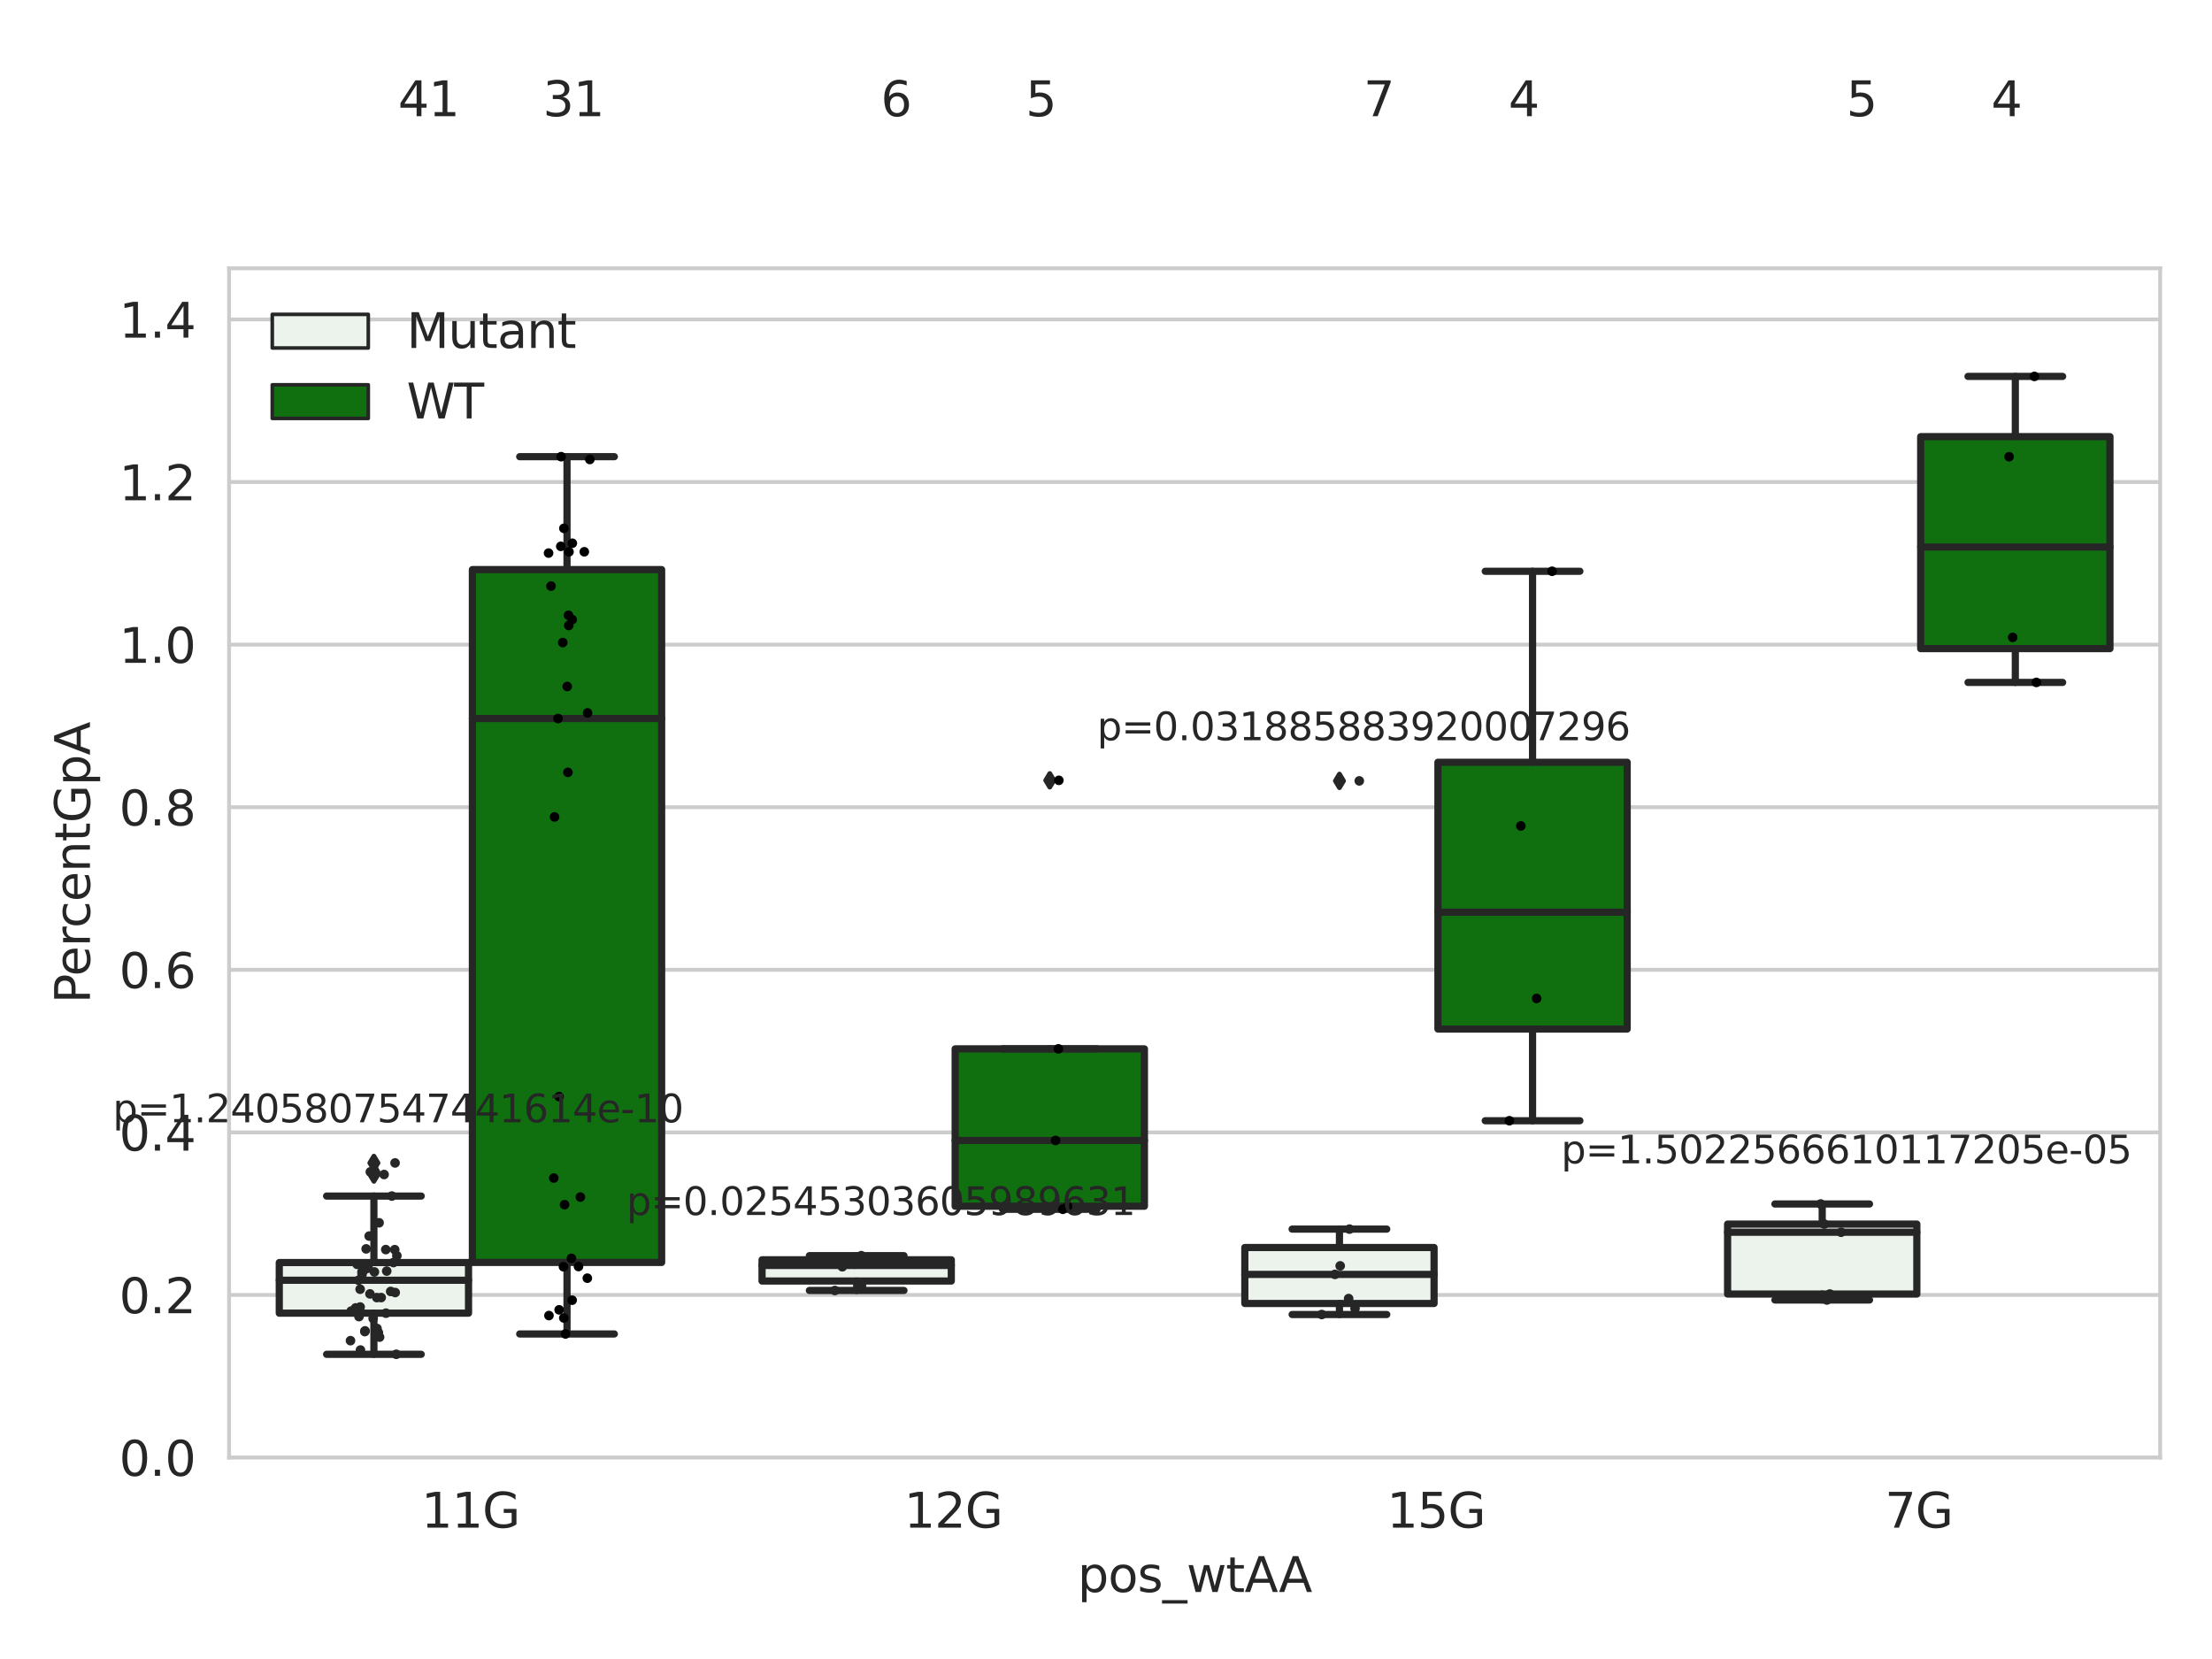 <?xml version="1.0" encoding="utf-8" standalone="no"?>
<!DOCTYPE svg PUBLIC "-//W3C//DTD SVG 1.1//EN"
  "http://www.w3.org/Graphics/SVG/1.1/DTD/svg11.dtd">
<svg xmlns:xlink="http://www.w3.org/1999/xlink" width="460.8pt" height="345.6pt" viewBox="0 0 460.8 345.6" xmlns="http://www.w3.org/2000/svg" version="1.1">
 <defs>
  <style type="text/css">*{stroke-linejoin: round; stroke-linecap: butt}</style>
 </defs>
 <g id="figure_1">
  <g id="patch_1">
   <path d="M 0 345.6 
L 460.8 345.6 
L 460.8 0 
L 0 0 
z
" style="fill: #ffffff"/>
  </g>
  <g id="axes_1">
   <g id="patch_2">
    <path d="M 47.72 303.64 
L 450 303.64 
L 450 55.89 
L 47.72 55.89 
z
" style="fill: #ffffff"/>
   </g>
   <g id="matplotlib.axis_1">
    <g id="xtick_1">
     <g id="text_1">
      <!-- 11G -->
      <g style="fill: #262626" transform="translate(87.768 318.238) scale(0.1 -0.1)">
       <defs>
        <path id="DejaVuSans-31" d="M 794 531 
L 1825 531 
L 1825 4091 
L 703 3866 
L 703 4441 
L 1819 4666 
L 2450 4666 
L 2450 531 
L 3481 531 
L 3481 0 
L 794 0 
L 794 531 
z
" transform="scale(0.016)"/>
        <path id="DejaVuSans-47" d="M 3809 666 
L 3809 1919 
L 2778 1919 
L 2778 2438 
L 4434 2438 
L 4434 434 
Q 4069 175 3628 42 
Q 3188 -91 2688 -91 
Q 1594 -91 976 548 
Q 359 1188 359 2328 
Q 359 3472 976 4111 
Q 1594 4750 2688 4750 
Q 3144 4750 3555 4637 
Q 3966 4525 4313 4306 
L 4313 3634 
Q 3963 3931 3569 4081 
Q 3175 4231 2741 4231 
Q 1884 4231 1454 3753 
Q 1025 3275 1025 2328 
Q 1025 1384 1454 906 
Q 1884 428 2741 428 
Q 3075 428 3337 486 
Q 3600 544 3809 666 
z
" transform="scale(0.016)"/>
       </defs>
       <use xlink:href="#DejaVuSans-31"/>
       <use xlink:href="#DejaVuSans-31" x="63.623"/>
       <use xlink:href="#DejaVuSans-47" x="127.246"/>
      </g>
     </g>
    </g>
    <g id="xtick_2">
     <g id="text_2">
      <!-- 12G -->
      <g style="fill: #262626" transform="translate(188.338 318.238) scale(0.1 -0.1)">
       <defs>
        <path id="DejaVuSans-32" d="M 1228 531 
L 3431 531 
L 3431 0 
L 469 0 
L 469 531 
Q 828 903 1448 1529 
Q 2069 2156 2228 2338 
Q 2531 2678 2651 2914 
Q 2772 3150 2772 3378 
Q 2772 3750 2511 3984 
Q 2250 4219 1831 4219 
Q 1534 4219 1204 4116 
Q 875 4013 500 3803 
L 500 4441 
Q 881 4594 1212 4672 
Q 1544 4750 1819 4750 
Q 2544 4750 2975 4387 
Q 3406 4025 3406 3419 
Q 3406 3131 3298 2873 
Q 3191 2616 2906 2266 
Q 2828 2175 2409 1742 
Q 1991 1309 1228 531 
z
" transform="scale(0.016)"/>
       </defs>
       <use xlink:href="#DejaVuSans-31"/>
       <use xlink:href="#DejaVuSans-32" x="63.623"/>
       <use xlink:href="#DejaVuSans-47" x="127.246"/>
      </g>
     </g>
    </g>
    <g id="xtick_3">
     <g id="text_3">
      <!-- 15G -->
      <g style="fill: #262626" transform="translate(288.908 318.238) scale(0.1 -0.1)">
       <defs>
        <path id="DejaVuSans-35" d="M 691 4666 
L 3169 4666 
L 3169 4134 
L 1269 4134 
L 1269 2991 
Q 1406 3038 1543 3061 
Q 1681 3084 1819 3084 
Q 2600 3084 3056 2656 
Q 3513 2228 3513 1497 
Q 3513 744 3044 326 
Q 2575 -91 1722 -91 
Q 1428 -91 1123 -41 
Q 819 9 494 109 
L 494 744 
Q 775 591 1075 516 
Q 1375 441 1709 441 
Q 2250 441 2565 725 
Q 2881 1009 2881 1497 
Q 2881 1984 2565 2268 
Q 2250 2553 1709 2553 
Q 1456 2553 1204 2497 
Q 953 2441 691 2322 
L 691 4666 
z
" transform="scale(0.016)"/>
       </defs>
       <use xlink:href="#DejaVuSans-31"/>
       <use xlink:href="#DejaVuSans-35" x="63.623"/>
       <use xlink:href="#DejaVuSans-47" x="127.246"/>
      </g>
     </g>
    </g>
    <g id="xtick_4">
     <g id="text_4">
      <!-- 7G -->
      <g style="fill: #262626" transform="translate(392.66 318.238) scale(0.1 -0.1)">
       <defs>
        <path id="DejaVuSans-37" d="M 525 4666 
L 3525 4666 
L 3525 4397 
L 1831 0 
L 1172 0 
L 2766 4134 
L 525 4134 
L 525 4666 
z
" transform="scale(0.016)"/>
       </defs>
       <use xlink:href="#DejaVuSans-37"/>
       <use xlink:href="#DejaVuSans-47" x="63.623"/>
      </g>
     </g>
    </g>
    <g id="text_5">
     <!-- pos_wtAA -->
     <g style="fill: #262626" transform="translate(224.494 331.638) scale(0.1 -0.1)">
      <defs>
       <path id="DejaVuSans-70" d="M 1159 525 
L 1159 -1331 
L 581 -1331 
L 581 3500 
L 1159 3500 
L 1159 2969 
Q 1341 3281 1617 3432 
Q 1894 3584 2278 3584 
Q 2916 3584 3314 3078 
Q 3713 2572 3713 1747 
Q 3713 922 3314 415 
Q 2916 -91 2278 -91 
Q 1894 -91 1617 61 
Q 1341 213 1159 525 
z
M 3116 1747 
Q 3116 2381 2855 2742 
Q 2594 3103 2138 3103 
Q 1681 3103 1420 2742 
Q 1159 2381 1159 1747 
Q 1159 1113 1420 752 
Q 1681 391 2138 391 
Q 2594 391 2855 752 
Q 3116 1113 3116 1747 
z
" transform="scale(0.016)"/>
       <path id="DejaVuSans-6f" d="M 1959 3097 
Q 1497 3097 1228 2736 
Q 959 2375 959 1747 
Q 959 1119 1226 758 
Q 1494 397 1959 397 
Q 2419 397 2687 759 
Q 2956 1122 2956 1747 
Q 2956 2369 2687 2733 
Q 2419 3097 1959 3097 
z
M 1959 3584 
Q 2709 3584 3137 3096 
Q 3566 2609 3566 1747 
Q 3566 888 3137 398 
Q 2709 -91 1959 -91 
Q 1206 -91 779 398 
Q 353 888 353 1747 
Q 353 2609 779 3096 
Q 1206 3584 1959 3584 
z
" transform="scale(0.016)"/>
       <path id="DejaVuSans-73" d="M 2834 3397 
L 2834 2853 
Q 2591 2978 2328 3040 
Q 2066 3103 1784 3103 
Q 1356 3103 1142 2972 
Q 928 2841 928 2578 
Q 928 2378 1081 2264 
Q 1234 2150 1697 2047 
L 1894 2003 
Q 2506 1872 2764 1633 
Q 3022 1394 3022 966 
Q 3022 478 2636 193 
Q 2250 -91 1575 -91 
Q 1294 -91 989 -36 
Q 684 19 347 128 
L 347 722 
Q 666 556 975 473 
Q 1284 391 1588 391 
Q 1994 391 2212 530 
Q 2431 669 2431 922 
Q 2431 1156 2273 1281 
Q 2116 1406 1581 1522 
L 1381 1569 
Q 847 1681 609 1914 
Q 372 2147 372 2553 
Q 372 3047 722 3315 
Q 1072 3584 1716 3584 
Q 2034 3584 2315 3537 
Q 2597 3491 2834 3397 
z
" transform="scale(0.016)"/>
       <path id="DejaVuSans-5f" d="M 3263 -1063 
L 3263 -1509 
L -63 -1509 
L -63 -1063 
L 3263 -1063 
z
" transform="scale(0.016)"/>
       <path id="DejaVuSans-77" d="M 269 3500 
L 844 3500 
L 1563 769 
L 2278 3500 
L 2956 3500 
L 3675 769 
L 4391 3500 
L 4966 3500 
L 4050 0 
L 3372 0 
L 2619 2869 
L 1863 0 
L 1184 0 
L 269 3500 
z
" transform="scale(0.016)"/>
       <path id="DejaVuSans-74" d="M 1172 4494 
L 1172 3500 
L 2356 3500 
L 2356 3053 
L 1172 3053 
L 1172 1153 
Q 1172 725 1289 603 
Q 1406 481 1766 481 
L 2356 481 
L 2356 0 
L 1766 0 
Q 1100 0 847 248 
Q 594 497 594 1153 
L 594 3053 
L 172 3053 
L 172 3500 
L 594 3500 
L 594 4494 
L 1172 4494 
z
" transform="scale(0.016)"/>
       <path id="DejaVuSans-41" d="M 2188 4044 
L 1331 1722 
L 3047 1722 
L 2188 4044 
z
M 1831 4666 
L 2547 4666 
L 4325 0 
L 3669 0 
L 3244 1197 
L 1141 1197 
L 716 0 
L 50 0 
L 1831 4666 
z
" transform="scale(0.016)"/>
      </defs>
      <use xlink:href="#DejaVuSans-70"/>
      <use xlink:href="#DejaVuSans-6f" x="63.477"/>
      <use xlink:href="#DejaVuSans-73" x="124.658"/>
      <use xlink:href="#DejaVuSans-5f" x="176.758"/>
      <use xlink:href="#DejaVuSans-77" x="226.758"/>
      <use xlink:href="#DejaVuSans-74" x="308.545"/>
      <use xlink:href="#DejaVuSans-41" x="347.754"/>
      <use xlink:href="#DejaVuSans-41" x="418.912"/>
     </g>
    </g>
   </g>
   <g id="matplotlib.axis_2">
    <g id="ytick_1">
     <g id="line2d_1">
      <path d="M 47.72 303.64 
L 450 303.64 
" clip-path="url(#p81937fd186)" style="fill: none; stroke: #cccccc; stroke-width: 0.8; stroke-linecap: round"/>
     </g>
     <g id="text_6">
      <!-- 0.0 -->
      <g style="fill: #262626" transform="translate(24.817 307.439) scale(0.1 -0.1)">
       <defs>
        <path id="DejaVuSans-30" d="M 2034 4250 
Q 1547 4250 1301 3770 
Q 1056 3291 1056 2328 
Q 1056 1369 1301 889 
Q 1547 409 2034 409 
Q 2525 409 2770 889 
Q 3016 1369 3016 2328 
Q 3016 3291 2770 3770 
Q 2525 4250 2034 4250 
z
M 2034 4750 
Q 2819 4750 3233 4129 
Q 3647 3509 3647 2328 
Q 3647 1150 3233 529 
Q 2819 -91 2034 -91 
Q 1250 -91 836 529 
Q 422 1150 422 2328 
Q 422 3509 836 4129 
Q 1250 4750 2034 4750 
z
" transform="scale(0.016)"/>
        <path id="DejaVuSans-2e" d="M 684 794 
L 1344 794 
L 1344 0 
L 684 0 
L 684 794 
z
" transform="scale(0.016)"/>
       </defs>
       <use xlink:href="#DejaVuSans-30"/>
       <use xlink:href="#DejaVuSans-2e" x="63.623"/>
       <use xlink:href="#DejaVuSans-30" x="95.41"/>
      </g>
     </g>
    </g>
    <g id="ytick_2">
     <g id="line2d_2">
      <path d="M 47.72 269.769 
L 450 269.769 
" clip-path="url(#p81937fd186)" style="fill: none; stroke: #cccccc; stroke-width: 0.8; stroke-linecap: round"/>
     </g>
     <g id="text_7">
      <!-- 0.2 -->
      <g style="fill: #262626" transform="translate(24.817 273.568) scale(0.1 -0.1)">
       <use xlink:href="#DejaVuSans-30"/>
       <use xlink:href="#DejaVuSans-2e" x="63.623"/>
       <use xlink:href="#DejaVuSans-32" x="95.41"/>
      </g>
     </g>
    </g>
    <g id="ytick_3">
     <g id="line2d_3">
      <path d="M 47.72 235.898 
L 450 235.898 
" clip-path="url(#p81937fd186)" style="fill: none; stroke: #cccccc; stroke-width: 0.8; stroke-linecap: round"/>
     </g>
     <g id="text_8">
      <!-- 0.4 -->
      <g style="fill: #262626" transform="translate(24.817 239.697) scale(0.1 -0.1)">
       <defs>
        <path id="DejaVuSans-34" d="M 2419 4116 
L 825 1625 
L 2419 1625 
L 2419 4116 
z
M 2253 4666 
L 3047 4666 
L 3047 1625 
L 3713 1625 
L 3713 1100 
L 3047 1100 
L 3047 0 
L 2419 0 
L 2419 1100 
L 313 1100 
L 313 1709 
L 2253 4666 
z
" transform="scale(0.016)"/>
       </defs>
       <use xlink:href="#DejaVuSans-30"/>
       <use xlink:href="#DejaVuSans-2e" x="63.623"/>
       <use xlink:href="#DejaVuSans-34" x="95.41"/>
      </g>
     </g>
    </g>
    <g id="ytick_4">
     <g id="line2d_4">
      <path d="M 47.72 202.026 
L 450 202.026 
" clip-path="url(#p81937fd186)" style="fill: none; stroke: #cccccc; stroke-width: 0.8; stroke-linecap: round"/>
     </g>
     <g id="text_9">
      <!-- 0.6 -->
      <g style="fill: #262626" transform="translate(24.817 205.826) scale(0.1 -0.1)">
       <defs>
        <path id="DejaVuSans-36" d="M 2113 2584 
Q 1688 2584 1439 2293 
Q 1191 2003 1191 1497 
Q 1191 994 1439 701 
Q 1688 409 2113 409 
Q 2538 409 2786 701 
Q 3034 994 3034 1497 
Q 3034 2003 2786 2293 
Q 2538 2584 2113 2584 
z
M 3366 4563 
L 3366 3988 
Q 3128 4100 2886 4159 
Q 2644 4219 2406 4219 
Q 1781 4219 1451 3797 
Q 1122 3375 1075 2522 
Q 1259 2794 1537 2939 
Q 1816 3084 2150 3084 
Q 2853 3084 3261 2657 
Q 3669 2231 3669 1497 
Q 3669 778 3244 343 
Q 2819 -91 2113 -91 
Q 1303 -91 875 529 
Q 447 1150 447 2328 
Q 447 3434 972 4092 
Q 1497 4750 2381 4750 
Q 2619 4750 2861 4703 
Q 3103 4656 3366 4563 
z
" transform="scale(0.016)"/>
       </defs>
       <use xlink:href="#DejaVuSans-30"/>
       <use xlink:href="#DejaVuSans-2e" x="63.623"/>
       <use xlink:href="#DejaVuSans-36" x="95.41"/>
      </g>
     </g>
    </g>
    <g id="ytick_5">
     <g id="line2d_5">
      <path d="M 47.72 168.155 
L 450 168.155 
" clip-path="url(#p81937fd186)" style="fill: none; stroke: #cccccc; stroke-width: 0.8; stroke-linecap: round"/>
     </g>
     <g id="text_10">
      <!-- 0.8 -->
      <g style="fill: #262626" transform="translate(24.817 171.954) scale(0.1 -0.1)">
       <defs>
        <path id="DejaVuSans-38" d="M 2034 2216 
Q 1584 2216 1326 1975 
Q 1069 1734 1069 1313 
Q 1069 891 1326 650 
Q 1584 409 2034 409 
Q 2484 409 2743 651 
Q 3003 894 3003 1313 
Q 3003 1734 2745 1975 
Q 2488 2216 2034 2216 
z
M 1403 2484 
Q 997 2584 770 2862 
Q 544 3141 544 3541 
Q 544 4100 942 4425 
Q 1341 4750 2034 4750 
Q 2731 4750 3128 4425 
Q 3525 4100 3525 3541 
Q 3525 3141 3298 2862 
Q 3072 2584 2669 2484 
Q 3125 2378 3379 2068 
Q 3634 1759 3634 1313 
Q 3634 634 3220 271 
Q 2806 -91 2034 -91 
Q 1263 -91 848 271 
Q 434 634 434 1313 
Q 434 1759 690 2068 
Q 947 2378 1403 2484 
z
M 1172 3481 
Q 1172 3119 1398 2916 
Q 1625 2713 2034 2713 
Q 2441 2713 2670 2916 
Q 2900 3119 2900 3481 
Q 2900 3844 2670 4047 
Q 2441 4250 2034 4250 
Q 1625 4250 1398 4047 
Q 1172 3844 1172 3481 
z
" transform="scale(0.016)"/>
       </defs>
       <use xlink:href="#DejaVuSans-30"/>
       <use xlink:href="#DejaVuSans-2e" x="63.623"/>
       <use xlink:href="#DejaVuSans-38" x="95.41"/>
      </g>
     </g>
    </g>
    <g id="ytick_6">
     <g id="line2d_6">
      <path d="M 47.72 134.284 
L 450 134.284 
" clip-path="url(#p81937fd186)" style="fill: none; stroke: #cccccc; stroke-width: 0.8; stroke-linecap: round"/>
     </g>
     <g id="text_11">
      <!-- 1.0 -->
      <g style="fill: #262626" transform="translate(24.817 138.083) scale(0.1 -0.1)">
       <use xlink:href="#DejaVuSans-31"/>
       <use xlink:href="#DejaVuSans-2e" x="63.623"/>
       <use xlink:href="#DejaVuSans-30" x="95.41"/>
      </g>
     </g>
    </g>
    <g id="ytick_7">
     <g id="line2d_7">
      <path d="M 47.72 100.413 
L 450 100.413 
" clip-path="url(#p81937fd186)" style="fill: none; stroke: #cccccc; stroke-width: 0.8; stroke-linecap: round"/>
     </g>
     <g id="text_12">
      <!-- 1.2 -->
      <g style="fill: #262626" transform="translate(24.817 104.212) scale(0.1 -0.1)">
       <use xlink:href="#DejaVuSans-31"/>
       <use xlink:href="#DejaVuSans-2e" x="63.623"/>
       <use xlink:href="#DejaVuSans-32" x="95.41"/>
      </g>
     </g>
    </g>
    <g id="ytick_8">
     <g id="line2d_8">
      <path d="M 47.72 66.542 
L 450 66.542 
" clip-path="url(#p81937fd186)" style="fill: none; stroke: #cccccc; stroke-width: 0.8; stroke-linecap: round"/>
     </g>
     <g id="text_13">
      <!-- 1.4 -->
      <g style="fill: #262626" transform="translate(24.817 70.341) scale(0.1 -0.1)">
       <use xlink:href="#DejaVuSans-31"/>
       <use xlink:href="#DejaVuSans-2e" x="63.623"/>
       <use xlink:href="#DejaVuSans-34" x="95.41"/>
      </g>
     </g>
    </g>
    <g id="text_14">
     <!-- PercentGpA -->
     <g style="fill: #262626" transform="translate(18.737 209.041) rotate(-90) scale(0.1 -0.1)">
      <defs>
       <path id="DejaVuSans-50" d="M 1259 4147 
L 1259 2394 
L 2053 2394 
Q 2494 2394 2734 2622 
Q 2975 2850 2975 3272 
Q 2975 3691 2734 3919 
Q 2494 4147 2053 4147 
L 1259 4147 
z
M 628 4666 
L 2053 4666 
Q 2838 4666 3239 4311 
Q 3641 3956 3641 3272 
Q 3641 2581 3239 2228 
Q 2838 1875 2053 1875 
L 1259 1875 
L 1259 0 
L 628 0 
L 628 4666 
z
" transform="scale(0.016)"/>
       <path id="DejaVuSans-65" d="M 3597 1894 
L 3597 1613 
L 953 1613 
Q 991 1019 1311 708 
Q 1631 397 2203 397 
Q 2534 397 2845 478 
Q 3156 559 3463 722 
L 3463 178 
Q 3153 47 2828 -22 
Q 2503 -91 2169 -91 
Q 1331 -91 842 396 
Q 353 884 353 1716 
Q 353 2575 817 3079 
Q 1281 3584 2069 3584 
Q 2775 3584 3186 3129 
Q 3597 2675 3597 1894 
z
M 3022 2063 
Q 3016 2534 2758 2815 
Q 2500 3097 2075 3097 
Q 1594 3097 1305 2825 
Q 1016 2553 972 2059 
L 3022 2063 
z
" transform="scale(0.016)"/>
       <path id="DejaVuSans-72" d="M 2631 2963 
Q 2534 3019 2420 3045 
Q 2306 3072 2169 3072 
Q 1681 3072 1420 2755 
Q 1159 2438 1159 1844 
L 1159 0 
L 581 0 
L 581 3500 
L 1159 3500 
L 1159 2956 
Q 1341 3275 1631 3429 
Q 1922 3584 2338 3584 
Q 2397 3584 2469 3576 
Q 2541 3569 2628 3553 
L 2631 2963 
z
" transform="scale(0.016)"/>
       <path id="DejaVuSans-63" d="M 3122 3366 
L 3122 2828 
Q 2878 2963 2633 3030 
Q 2388 3097 2138 3097 
Q 1578 3097 1268 2742 
Q 959 2388 959 1747 
Q 959 1106 1268 751 
Q 1578 397 2138 397 
Q 2388 397 2633 464 
Q 2878 531 3122 666 
L 3122 134 
Q 2881 22 2623 -34 
Q 2366 -91 2075 -91 
Q 1284 -91 818 406 
Q 353 903 353 1747 
Q 353 2603 823 3093 
Q 1294 3584 2113 3584 
Q 2378 3584 2631 3529 
Q 2884 3475 3122 3366 
z
" transform="scale(0.016)"/>
       <path id="DejaVuSans-6e" d="M 3513 2113 
L 3513 0 
L 2938 0 
L 2938 2094 
Q 2938 2591 2744 2837 
Q 2550 3084 2163 3084 
Q 1697 3084 1428 2787 
Q 1159 2491 1159 1978 
L 1159 0 
L 581 0 
L 581 3500 
L 1159 3500 
L 1159 2956 
Q 1366 3272 1645 3428 
Q 1925 3584 2291 3584 
Q 2894 3584 3203 3211 
Q 3513 2838 3513 2113 
z
" transform="scale(0.016)"/>
      </defs>
      <use xlink:href="#DejaVuSans-50"/>
      <use xlink:href="#DejaVuSans-65" x="56.678"/>
      <use xlink:href="#DejaVuSans-72" x="118.201"/>
      <use xlink:href="#DejaVuSans-63" x="157.064"/>
      <use xlink:href="#DejaVuSans-65" x="212.045"/>
      <use xlink:href="#DejaVuSans-6e" x="273.568"/>
      <use xlink:href="#DejaVuSans-74" x="336.947"/>
      <use xlink:href="#DejaVuSans-47" x="376.156"/>
      <use xlink:href="#DejaVuSans-70" x="453.646"/>
      <use xlink:href="#DejaVuSans-41" x="517.123"/>
     </g>
    </g>
   </g>
   <g id="patch_3">
    <path d="M 58.179 273.559 
L 97.603 273.559 
L 97.603 263.01 
L 58.179 263.01 
L 58.179 273.559 
z
" clip-path="url(#p81937fd186)" style="fill: #ecf2ec; stroke: #262626; stroke-width: 1.5; stroke-linejoin: miter"/>
   </g>
   <g id="patch_4">
    <path d="M 98.407 262.99 
L 137.831 262.99 
L 137.831 118.656 
L 98.407 118.656 
L 98.407 262.99 
z
" clip-path="url(#p81937fd186)" style="fill: #107010; stroke: #262626; stroke-width: 1.5; stroke-linejoin: miter"/>
   </g>
   <g id="patch_5">
    <path d="M 158.749 266.864 
L 198.173 266.864 
L 198.173 262.44 
L 158.749 262.44 
L 158.749 266.864 
z
" clip-path="url(#p81937fd186)" style="fill: #ecf2ec; stroke: #262626; stroke-width: 1.5; stroke-linejoin: miter"/>
   </g>
   <g id="patch_6">
    <path d="M 198.977 251.281 
L 238.401 251.281 
L 238.401 218.497 
L 198.977 218.497 
L 198.977 251.281 
z
" clip-path="url(#p81937fd186)" style="fill: #107010; stroke: #262626; stroke-width: 1.5; stroke-linejoin: miter"/>
   </g>
   <g id="patch_7">
    <path d="M 259.319 271.539 
L 298.743 271.539 
L 298.743 259.874 
L 259.319 259.874 
L 259.319 271.539 
z
" clip-path="url(#p81937fd186)" style="fill: #ecf2ec; stroke: #262626; stroke-width: 1.5; stroke-linejoin: miter"/>
   </g>
   <g id="patch_8">
    <path d="M 299.547 214.363 
L 338.971 214.363 
L 338.971 158.794 
L 299.547 158.794 
L 299.547 214.363 
z
" clip-path="url(#p81937fd186)" style="fill: #107010; stroke: #262626; stroke-width: 1.5; stroke-linejoin: miter"/>
   </g>
   <g id="patch_9">
    <path d="M 359.889 269.573 
L 399.313 269.573 
L 399.313 254.997 
L 359.889 254.997 
L 359.889 269.573 
z
" clip-path="url(#p81937fd186)" style="fill: #ecf2ec; stroke: #262626; stroke-width: 1.5; stroke-linejoin: miter"/>
   </g>
   <g id="patch_10">
    <path d="M 400.117 135.123 
L 439.541 135.123 
L 439.541 90.961 
L 400.117 90.961 
L 400.117 135.123 
z
" clip-path="url(#p81937fd186)" style="fill: #107010; stroke: #262626; stroke-width: 1.5; stroke-linejoin: miter"/>
   </g>
   <g id="patch_11">
    <path d="M 98.005 303.64 
L 98.005 303.64 
L 98.005 303.64 
L 98.005 303.64 
z
" clip-path="url(#p81937fd186)" style="fill: #ecf2ec; stroke: #262626; stroke-width: 0.75; stroke-linejoin: miter"/>
   </g>
   <g id="patch_12">
    <path d="M 98.005 303.64 
L 98.005 303.64 
L 98.005 303.64 
L 98.005 303.64 
z
" clip-path="url(#p81937fd186)" style="fill: #107010; stroke: #262626; stroke-width: 0.75; stroke-linejoin: miter"/>
   </g>
   <g id="PathCollection_1"/>
   <g id="PathCollection_2"/>
   <g id="line2d_9">
    <path d="M 77.891 273.559 
L 77.891 282.127 
" clip-path="url(#p81937fd186)" style="fill: none; stroke: #262626; stroke-width: 1.5; stroke-linecap: round"/>
   </g>
   <g id="line2d_10">
    <path d="M 77.891 263.01 
L 77.891 249.161 
" clip-path="url(#p81937fd186)" style="fill: none; stroke: #262626; stroke-width: 1.5; stroke-linecap: round"/>
   </g>
   <g id="line2d_11">
    <path d="M 68.035 282.127 
L 87.747 282.127 
" clip-path="url(#p81937fd186)" style="fill: none; stroke: #262626; stroke-width: 1.5; stroke-linecap: round"/>
   </g>
   <g id="line2d_12">
    <path d="M 68.035 249.161 
L 87.747 249.161 
" clip-path="url(#p81937fd186)" style="fill: none; stroke: #262626; stroke-width: 1.5; stroke-linecap: round"/>
   </g>
   <g id="line2d_13">
    <defs>
     <path id="mf0091698e4" d="M -0 1.414 
L 0.849 0 
L 0 -1.414 
L -0.849 -0 
z
" style="stroke: #262626; stroke-linejoin: miter"/>
    </defs>
    <g clip-path="url(#p81937fd186)">
     <use xlink:href="#mf0091698e4" x="77.891" y="244.127" style="fill: #262626; stroke: #262626; stroke-linejoin: miter"/>
     <use xlink:href="#mf0091698e4" x="77.891" y="244.674" style="fill: #262626; stroke: #262626; stroke-linejoin: miter"/>
     <use xlink:href="#mf0091698e4" x="77.891" y="242.261" style="fill: #262626; stroke: #262626; stroke-linejoin: miter"/>
    </g>
   </g>
   <g id="line2d_14">
    <path d="M 118.119 262.99 
L 118.119 277.888 
" clip-path="url(#p81937fd186)" style="fill: none; stroke: #262626; stroke-width: 1.5; stroke-linecap: round"/>
   </g>
   <g id="line2d_15">
    <path d="M 118.119 118.656 
L 118.119 95.136 
" clip-path="url(#p81937fd186)" style="fill: none; stroke: #262626; stroke-width: 1.5; stroke-linecap: round"/>
   </g>
   <g id="line2d_16">
    <path d="M 108.263 277.888 
L 127.975 277.888 
" clip-path="url(#p81937fd186)" style="fill: none; stroke: #262626; stroke-width: 1.5; stroke-linecap: round"/>
   </g>
   <g id="line2d_17">
    <path d="M 108.263 95.136 
L 127.975 95.136 
" clip-path="url(#p81937fd186)" style="fill: none; stroke: #262626; stroke-width: 1.5; stroke-linecap: round"/>
   </g>
   <g id="line2d_18"/>
   <g id="line2d_19">
    <path d="M 178.461 266.864 
L 178.461 268.83 
" clip-path="url(#p81937fd186)" style="fill: none; stroke: #262626; stroke-width: 1.5; stroke-linecap: round"/>
   </g>
   <g id="line2d_20">
    <path d="M 178.461 262.44 
L 178.461 261.579 
" clip-path="url(#p81937fd186)" style="fill: none; stroke: #262626; stroke-width: 1.5; stroke-linecap: round"/>
   </g>
   <g id="line2d_21">
    <path d="M 168.605 268.83 
L 188.317 268.83 
" clip-path="url(#p81937fd186)" style="fill: none; stroke: #262626; stroke-width: 1.5; stroke-linecap: round"/>
   </g>
   <g id="line2d_22">
    <path d="M 168.605 261.579 
L 188.317 261.579 
" clip-path="url(#p81937fd186)" style="fill: none; stroke: #262626; stroke-width: 1.5; stroke-linecap: round"/>
   </g>
   <g id="line2d_23"/>
   <g id="line2d_24">
    <path d="M 218.689 251.281 
L 218.689 251.916 
" clip-path="url(#p81937fd186)" style="fill: none; stroke: #262626; stroke-width: 1.5; stroke-linecap: round"/>
   </g>
   <g id="line2d_25">
    <path d="M 218.689 218.497 
L 218.689 218.497 
" clip-path="url(#p81937fd186)" style="fill: none; stroke: #262626; stroke-width: 1.5; stroke-linecap: round"/>
   </g>
   <g id="line2d_26">
    <path d="M 208.833 251.916 
L 228.545 251.916 
" clip-path="url(#p81937fd186)" style="fill: none; stroke: #262626; stroke-width: 1.5; stroke-linecap: round"/>
   </g>
   <g id="line2d_27">
    <path d="M 208.833 218.497 
L 228.545 218.497 
" clip-path="url(#p81937fd186)" style="fill: none; stroke: #262626; stroke-width: 1.5; stroke-linecap: round"/>
   </g>
   <g id="line2d_28">
    <g clip-path="url(#p81937fd186)">
     <use xlink:href="#mf0091698e4" x="218.689" y="162.558" style="fill: #262626; stroke: #262626; stroke-linejoin: miter"/>
    </g>
   </g>
   <g id="line2d_29">
    <path d="M 279.031 271.539 
L 279.031 273.835 
" clip-path="url(#p81937fd186)" style="fill: none; stroke: #262626; stroke-width: 1.5; stroke-linecap: round"/>
   </g>
   <g id="line2d_30">
    <path d="M 279.031 259.874 
L 279.031 256.044 
" clip-path="url(#p81937fd186)" style="fill: none; stroke: #262626; stroke-width: 1.5; stroke-linecap: round"/>
   </g>
   <g id="line2d_31">
    <path d="M 269.175 273.835 
L 288.887 273.835 
" clip-path="url(#p81937fd186)" style="fill: none; stroke: #262626; stroke-width: 1.5; stroke-linecap: round"/>
   </g>
   <g id="line2d_32">
    <path d="M 269.175 256.044 
L 288.887 256.044 
" clip-path="url(#p81937fd186)" style="fill: none; stroke: #262626; stroke-width: 1.5; stroke-linecap: round"/>
   </g>
   <g id="line2d_33">
    <g clip-path="url(#p81937fd186)">
     <use xlink:href="#mf0091698e4" x="279.031" y="162.674" style="fill: #262626; stroke: #262626; stroke-linejoin: miter"/>
    </g>
   </g>
   <g id="line2d_34">
    <path d="M 319.259 214.363 
L 319.259 233.468 
" clip-path="url(#p81937fd186)" style="fill: none; stroke: #262626; stroke-width: 1.5; stroke-linecap: round"/>
   </g>
   <g id="line2d_35">
    <path d="M 319.259 158.794 
L 319.259 119.005 
" clip-path="url(#p81937fd186)" style="fill: none; stroke: #262626; stroke-width: 1.5; stroke-linecap: round"/>
   </g>
   <g id="line2d_36">
    <path d="M 309.403 233.468 
L 329.115 233.468 
" clip-path="url(#p81937fd186)" style="fill: none; stroke: #262626; stroke-width: 1.5; stroke-linecap: round"/>
   </g>
   <g id="line2d_37">
    <path d="M 309.403 119.005 
L 329.115 119.005 
" clip-path="url(#p81937fd186)" style="fill: none; stroke: #262626; stroke-width: 1.5; stroke-linecap: round"/>
   </g>
   <g id="line2d_38"/>
   <g id="line2d_39">
    <path d="M 379.601 269.573 
L 379.601 270.81 
" clip-path="url(#p81937fd186)" style="fill: none; stroke: #262626; stroke-width: 1.5; stroke-linecap: round"/>
   </g>
   <g id="line2d_40">
    <path d="M 379.601 254.997 
L 379.601 250.813 
" clip-path="url(#p81937fd186)" style="fill: none; stroke: #262626; stroke-width: 1.5; stroke-linecap: round"/>
   </g>
   <g id="line2d_41">
    <path d="M 369.745 270.81 
L 389.457 270.81 
" clip-path="url(#p81937fd186)" style="fill: none; stroke: #262626; stroke-width: 1.5; stroke-linecap: round"/>
   </g>
   <g id="line2d_42">
    <path d="M 369.745 250.813 
L 389.457 250.813 
" clip-path="url(#p81937fd186)" style="fill: none; stroke: #262626; stroke-width: 1.5; stroke-linecap: round"/>
   </g>
   <g id="line2d_43"/>
   <g id="line2d_44">
    <path d="M 419.829 135.123 
L 419.829 142.158 
" clip-path="url(#p81937fd186)" style="fill: none; stroke: #262626; stroke-width: 1.5; stroke-linecap: round"/>
   </g>
   <g id="line2d_45">
    <path d="M 419.829 90.961 
L 419.829 78.412 
" clip-path="url(#p81937fd186)" style="fill: none; stroke: #262626; stroke-width: 1.5; stroke-linecap: round"/>
   </g>
   <g id="line2d_46">
    <path d="M 409.973 142.158 
L 429.685 142.158 
" clip-path="url(#p81937fd186)" style="fill: none; stroke: #262626; stroke-width: 1.5; stroke-linecap: round"/>
   </g>
   <g id="line2d_47">
    <path d="M 409.973 78.412 
L 429.685 78.412 
" clip-path="url(#p81937fd186)" style="fill: none; stroke: #262626; stroke-width: 1.5; stroke-linecap: round"/>
   </g>
   <g id="line2d_48"/>
   <g id="line2d_49">
    <path d="M 58.179 266.702 
L 97.603 266.702 
" clip-path="url(#p81937fd186)" style="fill: none; stroke: #262626; stroke-width: 1.5; stroke-linecap: round"/>
   </g>
   <g id="line2d_50">
    <path d="M 98.407 149.685 
L 137.831 149.685 
" clip-path="url(#p81937fd186)" style="fill: none; stroke: #262626; stroke-width: 1.5; stroke-linecap: round"/>
   </g>
   <g id="line2d_51">
    <path d="M 158.749 263.616 
L 198.173 263.616 
" clip-path="url(#p81937fd186)" style="fill: none; stroke: #262626; stroke-width: 1.5; stroke-linecap: round"/>
   </g>
   <g id="line2d_52">
    <path d="M 198.977 237.577 
L 238.401 237.577 
" clip-path="url(#p81937fd186)" style="fill: none; stroke: #262626; stroke-width: 1.5; stroke-linecap: round"/>
   </g>
   <g id="line2d_53">
    <path d="M 259.319 265.478 
L 298.743 265.478 
" clip-path="url(#p81937fd186)" style="fill: none; stroke: #262626; stroke-width: 1.5; stroke-linecap: round"/>
   </g>
   <g id="line2d_54">
    <path d="M 299.547 190.026 
L 338.971 190.026 
" clip-path="url(#p81937fd186)" style="fill: none; stroke: #262626; stroke-width: 1.5; stroke-linecap: round"/>
   </g>
   <g id="line2d_55">
    <path d="M 359.889 256.699 
L 399.313 256.699 
" clip-path="url(#p81937fd186)" style="fill: none; stroke: #262626; stroke-width: 1.5; stroke-linecap: round"/>
   </g>
   <g id="line2d_56">
    <path d="M 400.117 113.961 
L 439.541 113.961 
" clip-path="url(#p81937fd186)" style="fill: none; stroke: #262626; stroke-width: 1.5; stroke-linecap: round"/>
   </g>
   <g id="patch_13">
    <path d="M 47.72 303.64 
L 47.72 55.89 
" style="fill: none; stroke: #cccccc; stroke-width: 0.8; stroke-linejoin: miter; stroke-linecap: square"/>
   </g>
   <g id="patch_14">
    <path d="M 450 303.64 
L 450 55.89 
" style="fill: none; stroke: #cccccc; stroke-width: 0.8; stroke-linejoin: miter; stroke-linecap: square"/>
   </g>
   <g id="patch_15">
    <path d="M 47.72 303.64 
L 450 303.64 
" style="fill: none; stroke: #cccccc; stroke-width: 0.8; stroke-linejoin: miter; stroke-linecap: square"/>
   </g>
   <g id="patch_16">
    <path d="M 47.72 55.89 
L 450 55.89 
" style="fill: none; stroke: #cccccc; stroke-width: 0.8; stroke-linejoin: miter; stroke-linecap: square"/>
   </g>
   <g id="PathCollection_3">
    <defs>
     <path id="C0_0_0041818950" d="M 0 1 
C 0.265 1 0.52 0.895 0.707 0.707 
C 0.895 0.52 1 0.265 1 -0 
C 1 -0.265 0.895 -0.52 0.707 -0.707 
C 0.52 -0.895 0.265 -1 0 -1 
C -0.265 -1 -0.52 -0.895 -0.707 -0.707 
C -0.895 -0.52 -1 -0.265 -1 0 
C -1 0.265 -0.895 0.52 -0.707 0.707 
C -0.52 0.895 -0.265 1 0 1 
z
"/>
    </defs>
    <g clip-path="url(#p81937fd186)">
     <use xlink:href="#C0_0_0041818950" x="77.066" y="269.541" style="fill: #262626"/>
    </g>
    <g clip-path="url(#p81937fd186)">
     <use xlink:href="#C0_0_0041818950" x="77.149" y="244.127" style="fill: #262626"/>
    </g>
    <g clip-path="url(#p81937fd186)">
     <use xlink:href="#C0_0_0041818950" x="77.735" y="274.663" style="fill: #262626"/>
    </g>
    <g clip-path="url(#p81937fd186)">
     <use xlink:href="#C0_0_0041818950" x="80.563" y="264.786" style="fill: #262626"/>
    </g>
    <g clip-path="url(#p81937fd186)">
     <use xlink:href="#C0_0_0041818950" x="75.09" y="281.239" style="fill: #262626"/>
    </g>
    <g clip-path="url(#p81937fd186)">
     <use xlink:href="#C0_0_0041818950" x="76.004" y="277.392" style="fill: #262626"/>
    </g>
    <g clip-path="url(#p81937fd186)">
     <use xlink:href="#C0_0_0041818950" x="80.015" y="244.674" style="fill: #262626"/>
    </g>
    <g clip-path="url(#p81937fd186)">
     <use xlink:href="#C0_0_0041818950" x="74.086" y="272.462" style="fill: #262626"/>
    </g>
    <g clip-path="url(#p81937fd186)">
     <use xlink:href="#C0_0_0041818950" x="75.831" y="264.576" style="fill: #262626"/>
    </g>
    <g clip-path="url(#p81937fd186)">
     <use xlink:href="#C0_0_0041818950" x="81.968" y="263.01" style="fill: #262626"/>
    </g>
    <g clip-path="url(#p81937fd186)">
     <use xlink:href="#C0_0_0041818950" x="75.582" y="264.811" style="fill: #262626"/>
    </g>
    <g clip-path="url(#p81937fd186)">
     <use xlink:href="#C0_0_0041818950" x="78.534" y="276.746" style="fill: #262626"/>
    </g>
    <g clip-path="url(#p81937fd186)">
     <use xlink:href="#C0_0_0041818950" x="76.043" y="277.244" style="fill: #262626"/>
    </g>
    <g clip-path="url(#p81937fd186)">
     <use xlink:href="#C0_0_0041818950" x="82.673" y="261.594" style="fill: #262626"/>
    </g>
    <g clip-path="url(#p81937fd186)">
     <use xlink:href="#C0_0_0041818950" x="74.688" y="266.702" style="fill: #262626"/>
    </g>
    <g clip-path="url(#p81937fd186)">
     <use xlink:href="#C0_0_0041818950" x="74.397" y="263.381" style="fill: #262626"/>
    </g>
    <g clip-path="url(#p81937fd186)">
     <use xlink:href="#C0_0_0041818950" x="79.074" y="278.545" style="fill: #262626"/>
    </g>
    <g clip-path="url(#p81937fd186)">
     <use xlink:href="#C0_0_0041818950" x="78.499" y="270.312" style="fill: #262626"/>
    </g>
    <g clip-path="url(#p81937fd186)">
     <use xlink:href="#C0_0_0041818950" x="81.387" y="269.032" style="fill: #262626"/>
    </g>
    <g clip-path="url(#p81937fd186)">
     <use xlink:href="#C0_0_0041818950" x="73.153" y="273.124" style="fill: #262626"/>
    </g>
    <g clip-path="url(#p81937fd186)">
     <use xlink:href="#C0_0_0041818950" x="82.328" y="269.258" style="fill: #262626"/>
    </g>
    <g clip-path="url(#p81937fd186)">
     <use xlink:href="#C0_0_0041818950" x="75.027" y="272.271" style="fill: #262626"/>
    </g>
    <g clip-path="url(#p81937fd186)">
     <use xlink:href="#C0_0_0041818950" x="75.425" y="265.389" style="fill: #262626"/>
    </g>
    <g clip-path="url(#p81937fd186)">
     <use xlink:href="#C0_0_0041818950" x="75.024" y="268.57" style="fill: #262626"/>
    </g>
    <g clip-path="url(#p81937fd186)">
     <use xlink:href="#C0_0_0041818950" x="74.784" y="274.272" style="fill: #262626"/>
    </g>
    <g clip-path="url(#p81937fd186)">
     <use xlink:href="#C0_0_0041818950" x="82.553" y="282.127" style="fill: #262626"/>
    </g>
    <g clip-path="url(#p81937fd186)">
     <use xlink:href="#C0_0_0041818950" x="82.3" y="242.261" style="fill: #262626"/>
    </g>
    <g clip-path="url(#p81937fd186)">
     <use xlink:href="#C0_0_0041818950" x="77.995" y="264.963" style="fill: #262626"/>
    </g>
    <g clip-path="url(#p81937fd186)">
     <use xlink:href="#C0_0_0041818950" x="80.405" y="273.559" style="fill: #262626"/>
    </g>
    <g clip-path="url(#p81937fd186)">
     <use xlink:href="#C0_0_0041818950" x="76.274" y="260.165" style="fill: #262626"/>
    </g>
    <g clip-path="url(#p81937fd186)">
     <use xlink:href="#C0_0_0041818950" x="73.014" y="279.282" style="fill: #262626"/>
    </g>
    <g clip-path="url(#p81937fd186)">
     <use xlink:href="#C0_0_0041818950" x="79.408" y="270.308" style="fill: #262626"/>
    </g>
    <g clip-path="url(#p81937fd186)">
     <use xlink:href="#C0_0_0041818950" x="76.905" y="257.498" style="fill: #262626"/>
    </g>
    <g clip-path="url(#p81937fd186)">
     <use xlink:href="#C0_0_0041818950" x="81.625" y="249.161" style="fill: #262626"/>
    </g>
    <g clip-path="url(#p81937fd186)">
     <use xlink:href="#C0_0_0041818950" x="76.704" y="264.182" style="fill: #262626"/>
    </g>
    <g clip-path="url(#p81937fd186)">
     <use xlink:href="#C0_0_0041818950" x="82.231" y="260.327" style="fill: #262626"/>
    </g>
    <g clip-path="url(#p81937fd186)">
     <use xlink:href="#C0_0_0041818950" x="80.368" y="260.313" style="fill: #262626"/>
    </g>
    <g clip-path="url(#p81937fd186)">
     <use xlink:href="#C0_0_0041818950" x="78.973" y="254.729" style="fill: #262626"/>
    </g>
    <g clip-path="url(#p81937fd186)">
     <use xlink:href="#C0_0_0041818950" x="78.826" y="277.603" style="fill: #262626"/>
    </g>
    <g clip-path="url(#p81937fd186)">
     <use xlink:href="#C0_0_0041818950" x="75.407" y="264.962" style="fill: #262626"/>
    </g>
    <g clip-path="url(#p81937fd186)">
     <use xlink:href="#C0_0_0041818950" x="75.379" y="266.166" style="fill: #262626"/>
    </g>
   </g>
   <g id="PathCollection_4">
    <defs>
     <path id="C1_0_85ef85b270" d="M 0 1 
C 0.265 1 0.52 0.895 0.707 0.707 
C 0.895 0.52 1 0.265 1 -0 
C 1 -0.265 0.895 -0.52 0.707 -0.707 
C 0.52 -0.895 0.265 -1 0 -1 
C -0.265 -1 -0.52 -0.895 -0.707 -0.707 
C -0.895 -0.52 -1 -0.265 -1 0 
C -1 0.265 -0.895 0.52 -0.707 0.707 
C -0.52 0.895 -0.265 1 0 1 
z
"/>
    </defs>
    <g clip-path="url(#p81937fd186)">
     <use xlink:href="#C1_0_85ef85b270" x="116.248" y="149.685"/>
    </g>
    <g clip-path="url(#p81937fd186)">
     <use xlink:href="#C1_0_85ef85b270" x="118.306" y="160.893"/>
    </g>
    <g clip-path="url(#p81937fd186)">
     <use xlink:href="#C1_0_85ef85b270" x="118.531" y="114.953"/>
    </g>
    <g clip-path="url(#p81937fd186)">
     <use xlink:href="#C1_0_85ef85b270" x="115.523" y="170.179"/>
    </g>
    <g clip-path="url(#p81937fd186)">
     <use xlink:href="#C1_0_85ef85b270" x="117.468" y="110.062"/>
    </g>
    <g clip-path="url(#p81937fd186)">
     <use xlink:href="#C1_0_85ef85b270" x="119.198" y="129.086"/>
    </g>
    <g clip-path="url(#p81937fd186)">
     <use xlink:href="#C1_0_85ef85b270" x="121.725" y="114.946"/>
    </g>
    <g clip-path="url(#p81937fd186)">
     <use xlink:href="#C1_0_85ef85b270" x="122.871" y="95.717"/>
    </g>
    <g clip-path="url(#p81937fd186)">
     <use xlink:href="#C1_0_85ef85b270" x="117.453" y="274.551"/>
    </g>
    <g clip-path="url(#p81937fd186)">
     <use xlink:href="#C1_0_85ef85b270" x="114.276" y="115.219"/>
    </g>
    <g clip-path="url(#p81937fd186)">
     <use xlink:href="#C1_0_85ef85b270" x="116.459" y="228.439"/>
    </g>
    <g clip-path="url(#p81937fd186)">
     <use xlink:href="#C1_0_85ef85b270" x="118.163" y="143.013"/>
    </g>
    <g clip-path="url(#p81937fd186)">
     <use xlink:href="#C1_0_85ef85b270" x="118.429" y="128.176"/>
    </g>
    <g clip-path="url(#p81937fd186)">
     <use xlink:href="#C1_0_85ef85b270" x="116.479" y="272.862"/>
    </g>
    <g clip-path="url(#p81937fd186)">
     <use xlink:href="#C1_0_85ef85b270" x="116.821" y="113.812"/>
    </g>
    <g clip-path="url(#p81937fd186)">
     <use xlink:href="#C1_0_85ef85b270" x="117.235" y="133.855"/>
    </g>
    <g clip-path="url(#p81937fd186)">
     <use xlink:href="#C1_0_85ef85b270" x="118.486" y="130.295"/>
    </g>
    <g clip-path="url(#p81937fd186)">
     <use xlink:href="#C1_0_85ef85b270" x="117.611" y="250.954"/>
    </g>
    <g clip-path="url(#p81937fd186)">
     <use xlink:href="#C1_0_85ef85b270" x="116.893" y="95.136"/>
    </g>
    <g clip-path="url(#p81937fd186)">
     <use xlink:href="#C1_0_85ef85b270" x="114.785" y="122.093"/>
    </g>
    <g clip-path="url(#p81937fd186)">
     <use xlink:href="#C1_0_85ef85b270" x="122.351" y="266.268"/>
    </g>
    <g clip-path="url(#p81937fd186)">
     <use xlink:href="#C1_0_85ef85b270" x="119.226" y="113.166"/>
    </g>
    <g clip-path="url(#p81937fd186)">
     <use xlink:href="#C1_0_85ef85b270" x="117.808" y="277.888"/>
    </g>
    <g clip-path="url(#p81937fd186)">
     <use xlink:href="#C1_0_85ef85b270" x="114.359" y="274.054"/>
    </g>
    <g clip-path="url(#p81937fd186)">
     <use xlink:href="#C1_0_85ef85b270" x="119.188" y="270.855"/>
    </g>
    <g clip-path="url(#p81937fd186)">
     <use xlink:href="#C1_0_85ef85b270" x="122.401" y="148.512"/>
    </g>
    <g clip-path="url(#p81937fd186)">
     <use xlink:href="#C1_0_85ef85b270" x="117.381" y="263.879"/>
    </g>
    <g clip-path="url(#p81937fd186)">
     <use xlink:href="#C1_0_85ef85b270" x="120.512" y="263.839"/>
    </g>
    <g clip-path="url(#p81937fd186)">
     <use xlink:href="#C1_0_85ef85b270" x="119.047" y="262.14"/>
    </g>
    <g clip-path="url(#p81937fd186)">
     <use xlink:href="#C1_0_85ef85b270" x="115.362" y="245.41"/>
    </g>
    <g clip-path="url(#p81937fd186)">
     <use xlink:href="#C1_0_85ef85b270" x="120.894" y="249.373"/>
    </g>
   </g>
   <g id="PathCollection_5">
    <defs>
     <path id="C2_0_e69c1d787f" d="M 0 1 
C 0.265 1 0.52 0.895 0.707 0.707 
C 0.895 0.52 1 0.265 1 -0 
C 1 -0.265 0.895 -0.52 0.707 -0.707 
C 0.52 -0.895 0.265 -1 0 -1 
C -0.265 -1 -0.52 -0.895 -0.707 -0.707 
C -0.895 -0.52 -1 -0.265 -1 0 
C -1 0.265 -0.895 0.52 -0.707 0.707 
C -0.52 0.895 -0.265 1 0 1 
z
"/>
    </defs>
    <g clip-path="url(#p81937fd186)">
     <use xlink:href="#C2_0_e69c1d787f" x="179.428" y="261.579" style="fill: #262626"/>
    </g>
    <g clip-path="url(#p81937fd186)">
     <use xlink:href="#C2_0_e69c1d787f" x="179.474" y="267.856" style="fill: #262626"/>
    </g>
    <g clip-path="url(#p81937fd186)">
     <use xlink:href="#C2_0_e69c1d787f" x="174.959" y="262.139" style="fill: #262626"/>
    </g>
    <g clip-path="url(#p81937fd186)">
     <use xlink:href="#C2_0_e69c1d787f" x="177.974" y="263.343" style="fill: #262626"/>
    </g>
    <g clip-path="url(#p81937fd186)">
     <use xlink:href="#C2_0_e69c1d787f" x="173.921" y="268.83" style="fill: #262626"/>
    </g>
    <g clip-path="url(#p81937fd186)">
     <use xlink:href="#C2_0_e69c1d787f" x="175.472" y="263.888" style="fill: #262626"/>
    </g>
   </g>
   <g id="PathCollection_6">
    <defs>
     <path id="C3_0_1294cec628" d="M 0 1 
C 0.265 1 0.52 0.895 0.707 0.707 
C 0.895 0.52 1 0.265 1 -0 
C 1 -0.265 0.895 -0.52 0.707 -0.707 
C 0.52 -0.895 0.265 -1 0 -1 
C -0.265 -1 -0.52 -0.895 -0.707 -0.707 
C -0.895 -0.52 -1 -0.265 -1 0 
C -1 0.265 -0.895 0.52 -0.707 0.707 
C -0.52 0.895 -0.265 1 0 1 
z
"/>
    </defs>
    <g clip-path="url(#p81937fd186)">
     <use xlink:href="#C3_0_1294cec628" x="219.9" y="237.577"/>
    </g>
    <g clip-path="url(#p81937fd186)">
     <use xlink:href="#C3_0_1294cec628" x="220.489" y="218.497"/>
    </g>
    <g clip-path="url(#p81937fd186)">
     <use xlink:href="#C3_0_1294cec628" x="220.578" y="162.558"/>
    </g>
    <g clip-path="url(#p81937fd186)">
     <use xlink:href="#C3_0_1294cec628" x="222.404" y="251.281"/>
    </g>
    <g clip-path="url(#p81937fd186)">
     <use xlink:href="#C3_0_1294cec628" x="221.404" y="251.916"/>
    </g>
   </g>
   <g id="PathCollection_7">
    <defs>
     <path id="C4_0_ab4d111e59" d="M 0 1 
C 0.265 1 0.52 0.895 0.707 0.707 
C 0.895 0.52 1 0.265 1 -0 
C 1 -0.265 0.895 -0.52 0.707 -0.707 
C 0.52 -0.895 0.265 -1 0 -1 
C -0.265 -1 -0.52 -0.895 -0.707 -0.707 
C -0.895 -0.52 -1 -0.265 -1 0 
C -1 0.265 -0.895 0.52 -0.707 0.707 
C -0.52 0.895 -0.265 1 0 1 
z
"/>
    </defs>
    <g clip-path="url(#p81937fd186)">
     <use xlink:href="#C4_0_ab4d111e59" x="278.1" y="265.478" style="fill: #262626"/>
    </g>
    <g clip-path="url(#p81937fd186)">
     <use xlink:href="#C4_0_ab4d111e59" x="275.346" y="273.835" style="fill: #262626"/>
    </g>
    <g clip-path="url(#p81937fd186)">
     <use xlink:href="#C4_0_ab4d111e59" x="283.164" y="162.674" style="fill: #262626"/>
    </g>
    <g clip-path="url(#p81937fd186)">
     <use xlink:href="#C4_0_ab4d111e59" x="280.946" y="270.513" style="fill: #262626"/>
    </g>
    <g clip-path="url(#p81937fd186)">
     <use xlink:href="#C4_0_ab4d111e59" x="282.277" y="272.565" style="fill: #262626"/>
    </g>
    <g clip-path="url(#p81937fd186)">
     <use xlink:href="#C4_0_ab4d111e59" x="281.126" y="256.044" style="fill: #262626"/>
    </g>
    <g clip-path="url(#p81937fd186)">
     <use xlink:href="#C4_0_ab4d111e59" x="279.188" y="263.703" style="fill: #262626"/>
    </g>
   </g>
   <g id="PathCollection_8">
    <defs>
     <path id="C5_0_66101fa0f0" d="M 0 1 
C 0.265 1 0.52 0.895 0.707 0.707 
C 0.895 0.52 1 0.265 1 -0 
C 1 -0.265 0.895 -0.52 0.707 -0.707 
C 0.52 -0.895 0.265 -1 0 -1 
C -0.265 -1 -0.52 -0.895 -0.707 -0.707 
C -0.895 -0.52 -1 -0.265 -1 0 
C -1 0.265 -0.895 0.52 -0.707 0.707 
C -0.52 0.895 -0.265 1 0 1 
z
"/>
    </defs>
    <g clip-path="url(#p81937fd186)">
     <use xlink:href="#C5_0_66101fa0f0" x="323.327" y="119.005"/>
    </g>
    <g clip-path="url(#p81937fd186)">
     <use xlink:href="#C5_0_66101fa0f0" x="316.824" y="172.057"/>
    </g>
    <g clip-path="url(#p81937fd186)">
     <use xlink:href="#C5_0_66101fa0f0" x="314.434" y="233.468"/>
    </g>
    <g clip-path="url(#p81937fd186)">
     <use xlink:href="#C5_0_66101fa0f0" x="320.105" y="207.995"/>
    </g>
   </g>
   <g id="PathCollection_9">
    <defs>
     <path id="C6_0_7e2026a562" d="M 0 1 
C 0.265 1 0.52 0.895 0.707 0.707 
C 0.895 0.52 1 0.265 1 -0 
C 1 -0.265 0.895 -0.52 0.707 -0.707 
C 0.52 -0.895 0.265 -1 0 -1 
C -0.265 -1 -0.52 -0.895 -0.707 -0.707 
C -0.895 -0.52 -1 -0.265 -1 0 
C -1 0.265 -0.895 0.52 -0.707 0.707 
C -0.52 0.895 -0.265 1 0 1 
z
"/>
    </defs>
    <g clip-path="url(#p81937fd186)">
     <use xlink:href="#C6_0_7e2026a562" x="383.532" y="256.699" style="fill: #262626"/>
    </g>
    <g clip-path="url(#p81937fd186)">
     <use xlink:href="#C6_0_7e2026a562" x="380.037" y="254.997" style="fill: #262626"/>
    </g>
    <g clip-path="url(#p81937fd186)">
     <use xlink:href="#C6_0_7e2026a562" x="381.185" y="269.573" style="fill: #262626"/>
    </g>
    <g clip-path="url(#p81937fd186)">
     <use xlink:href="#C6_0_7e2026a562" x="380.574" y="270.81" style="fill: #262626"/>
    </g>
    <g clip-path="url(#p81937fd186)">
     <use xlink:href="#C6_0_7e2026a562" x="379.288" y="250.813" style="fill: #262626"/>
    </g>
   </g>
   <g id="PathCollection_10">
    <defs>
     <path id="C7_0_e76a0fdf02" d="M 0 1 
C 0.265 1 0.52 0.895 0.707 0.707 
C 0.895 0.52 1 0.265 1 -0 
C 1 -0.265 0.895 -0.52 0.707 -0.707 
C 0.52 -0.895 0.265 -1 0 -1 
C -0.265 -1 -0.52 -0.895 -0.707 -0.707 
C -0.895 -0.52 -1 -0.265 -1 0 
C -1 0.265 -0.895 0.52 -0.707 0.707 
C -0.52 0.895 -0.265 1 0 1 
z
"/>
    </defs>
    <g clip-path="url(#p81937fd186)">
     <use xlink:href="#C7_0_e76a0fdf02" x="419.284" y="132.778"/>
    </g>
    <g clip-path="url(#p81937fd186)">
     <use xlink:href="#C7_0_e76a0fdf02" x="418.537" y="95.144"/>
    </g>
    <g clip-path="url(#p81937fd186)">
     <use xlink:href="#C7_0_e76a0fdf02" x="423.807" y="78.412"/>
    </g>
    <g clip-path="url(#p81937fd186)">
     <use xlink:href="#C7_0_e76a0fdf02" x="424.211" y="142.158"/>
    </g>
   </g>
   <g id="text_15">
    <!-- 41 -->
    <g style="fill: #262626" transform="translate(82.919 24.203) scale(0.1 -0.1)">
     <use xlink:href="#DejaVuSans-34"/>
     <use xlink:href="#DejaVuSans-31" x="63.623"/>
    </g>
   </g>
   <g id="text_16">
    <!-- p=1.2405807547441614e-10 -->
    <g style="fill: #262626" transform="translate(23.498 233.794) scale(0.08 -0.08)">
     <defs>
      <path id="DejaVuSans-3d" d="M 678 2906 
L 4684 2906 
L 4684 2381 
L 678 2381 
L 678 2906 
z
M 678 1631 
L 4684 1631 
L 4684 1100 
L 678 1100 
L 678 1631 
z
" transform="scale(0.016)"/>
      <path id="DejaVuSans-2d" d="M 313 2009 
L 1997 2009 
L 1997 1497 
L 313 1497 
L 313 2009 
z
" transform="scale(0.016)"/>
     </defs>
     <use xlink:href="#DejaVuSans-70"/>
     <use xlink:href="#DejaVuSans-3d" x="63.477"/>
     <use xlink:href="#DejaVuSans-31" x="147.266"/>
     <use xlink:href="#DejaVuSans-2e" x="210.889"/>
     <use xlink:href="#DejaVuSans-32" x="242.676"/>
     <use xlink:href="#DejaVuSans-34" x="306.299"/>
     <use xlink:href="#DejaVuSans-30" x="369.922"/>
     <use xlink:href="#DejaVuSans-35" x="433.545"/>
     <use xlink:href="#DejaVuSans-38" x="497.168"/>
     <use xlink:href="#DejaVuSans-30" x="560.791"/>
     <use xlink:href="#DejaVuSans-37" x="624.414"/>
     <use xlink:href="#DejaVuSans-35" x="688.037"/>
     <use xlink:href="#DejaVuSans-34" x="751.66"/>
     <use xlink:href="#DejaVuSans-37" x="815.283"/>
     <use xlink:href="#DejaVuSans-34" x="878.906"/>
     <use xlink:href="#DejaVuSans-34" x="942.529"/>
     <use xlink:href="#DejaVuSans-31" x="1006.152"/>
     <use xlink:href="#DejaVuSans-36" x="1069.775"/>
     <use xlink:href="#DejaVuSans-31" x="1133.398"/>
     <use xlink:href="#DejaVuSans-34" x="1197.021"/>
     <use xlink:href="#DejaVuSans-65" x="1260.645"/>
     <use xlink:href="#DejaVuSans-2d" x="1322.168"/>
     <use xlink:href="#DejaVuSans-31" x="1358.252"/>
     <use xlink:href="#DejaVuSans-30" x="1421.875"/>
    </g>
   </g>
   <g id="text_17">
    <!-- 31 -->
    <g style="fill: #262626" transform="translate(113.091 24.203) scale(0.1 -0.1)">
     <defs>
      <path id="DejaVuSans-33" d="M 2597 2516 
Q 3050 2419 3304 2112 
Q 3559 1806 3559 1356 
Q 3559 666 3084 287 
Q 2609 -91 1734 -91 
Q 1441 -91 1130 -33 
Q 819 25 488 141 
L 488 750 
Q 750 597 1062 519 
Q 1375 441 1716 441 
Q 2309 441 2620 675 
Q 2931 909 2931 1356 
Q 2931 1769 2642 2001 
Q 2353 2234 1838 2234 
L 1294 2234 
L 1294 2753 
L 1863 2753 
Q 2328 2753 2575 2939 
Q 2822 3125 2822 3475 
Q 2822 3834 2567 4026 
Q 2313 4219 1838 4219 
Q 1578 4219 1281 4162 
Q 984 4106 628 3988 
L 628 4550 
Q 988 4650 1302 4700 
Q 1616 4750 1894 4750 
Q 2613 4750 3031 4423 
Q 3450 4097 3450 3541 
Q 3450 3153 3228 2886 
Q 3006 2619 2597 2516 
z
" transform="scale(0.016)"/>
     </defs>
     <use xlink:href="#DejaVuSans-33"/>
     <use xlink:href="#DejaVuSans-31" x="63.623"/>
    </g>
   </g>
   <g id="text_18">
    <!-- 6 -->
    <g style="fill: #262626" transform="translate(183.489 24.203) scale(0.1 -0.1)">
     <use xlink:href="#DejaVuSans-36"/>
    </g>
   </g>
   <g id="text_19">
    <!-- p=0.02545303605989631 -->
    <g style="fill: #262626" transform="translate(130.517 253.111) scale(0.08 -0.08)">
     <defs>
      <path id="DejaVuSans-39" d="M 703 97 
L 703 672 
Q 941 559 1184 500 
Q 1428 441 1663 441 
Q 2288 441 2617 861 
Q 2947 1281 2994 2138 
Q 2813 1869 2534 1725 
Q 2256 1581 1919 1581 
Q 1219 1581 811 2004 
Q 403 2428 403 3163 
Q 403 3881 828 4315 
Q 1253 4750 1959 4750 
Q 2769 4750 3195 4129 
Q 3622 3509 3622 2328 
Q 3622 1225 3098 567 
Q 2575 -91 1691 -91 
Q 1453 -91 1209 -44 
Q 966 3 703 97 
z
M 1959 2075 
Q 2384 2075 2632 2365 
Q 2881 2656 2881 3163 
Q 2881 3666 2632 3958 
Q 2384 4250 1959 4250 
Q 1534 4250 1286 3958 
Q 1038 3666 1038 3163 
Q 1038 2656 1286 2365 
Q 1534 2075 1959 2075 
z
" transform="scale(0.016)"/>
     </defs>
     <use xlink:href="#DejaVuSans-70"/>
     <use xlink:href="#DejaVuSans-3d" x="63.477"/>
     <use xlink:href="#DejaVuSans-30" x="147.266"/>
     <use xlink:href="#DejaVuSans-2e" x="210.889"/>
     <use xlink:href="#DejaVuSans-30" x="242.676"/>
     <use xlink:href="#DejaVuSans-32" x="306.299"/>
     <use xlink:href="#DejaVuSans-35" x="369.922"/>
     <use xlink:href="#DejaVuSans-34" x="433.545"/>
     <use xlink:href="#DejaVuSans-35" x="497.168"/>
     <use xlink:href="#DejaVuSans-33" x="560.791"/>
     <use xlink:href="#DejaVuSans-30" x="624.414"/>
     <use xlink:href="#DejaVuSans-33" x="688.037"/>
     <use xlink:href="#DejaVuSans-36" x="751.66"/>
     <use xlink:href="#DejaVuSans-30" x="815.283"/>
     <use xlink:href="#DejaVuSans-35" x="878.906"/>
     <use xlink:href="#DejaVuSans-39" x="942.529"/>
     <use xlink:href="#DejaVuSans-38" x="1006.152"/>
     <use xlink:href="#DejaVuSans-39" x="1069.775"/>
     <use xlink:href="#DejaVuSans-36" x="1133.398"/>
     <use xlink:href="#DejaVuSans-33" x="1197.021"/>
     <use xlink:href="#DejaVuSans-31" x="1260.645"/>
    </g>
   </g>
   <g id="text_20">
    <!-- 5 -->
    <g style="fill: #262626" transform="translate(213.661 24.203) scale(0.1 -0.1)">
     <use xlink:href="#DejaVuSans-35"/>
    </g>
   </g>
   <g id="text_21">
    <!-- 7 -->
    <g style="fill: #262626" transform="translate(284.06 24.203) scale(0.1 -0.1)">
     <use xlink:href="#DejaVuSans-37"/>
    </g>
   </g>
   <g id="text_22">
    <!-- p=0.031885883920007296 -->
    <g style="fill: #262626" transform="translate(228.542 154.206) scale(0.08 -0.08)">
     <use xlink:href="#DejaVuSans-70"/>
     <use xlink:href="#DejaVuSans-3d" x="63.477"/>
     <use xlink:href="#DejaVuSans-30" x="147.266"/>
     <use xlink:href="#DejaVuSans-2e" x="210.889"/>
     <use xlink:href="#DejaVuSans-30" x="242.676"/>
     <use xlink:href="#DejaVuSans-33" x="306.299"/>
     <use xlink:href="#DejaVuSans-31" x="369.922"/>
     <use xlink:href="#DejaVuSans-38" x="433.545"/>
     <use xlink:href="#DejaVuSans-38" x="497.168"/>
     <use xlink:href="#DejaVuSans-35" x="560.791"/>
     <use xlink:href="#DejaVuSans-38" x="624.414"/>
     <use xlink:href="#DejaVuSans-38" x="688.037"/>
     <use xlink:href="#DejaVuSans-33" x="751.66"/>
     <use xlink:href="#DejaVuSans-39" x="815.283"/>
     <use xlink:href="#DejaVuSans-32" x="878.906"/>
     <use xlink:href="#DejaVuSans-30" x="942.529"/>
     <use xlink:href="#DejaVuSans-30" x="1006.152"/>
     <use xlink:href="#DejaVuSans-30" x="1069.775"/>
     <use xlink:href="#DejaVuSans-37" x="1133.398"/>
     <use xlink:href="#DejaVuSans-32" x="1197.021"/>
     <use xlink:href="#DejaVuSans-39" x="1260.645"/>
     <use xlink:href="#DejaVuSans-36" x="1324.268"/>
    </g>
   </g>
   <g id="text_23">
    <!-- 4 -->
    <g style="fill: #262626" transform="translate(314.231 24.203) scale(0.1 -0.1)">
     <use xlink:href="#DejaVuSans-34"/>
    </g>
   </g>
   <g id="text_24">
    <!-- 5 -->
    <g style="fill: #262626" transform="translate(384.63 24.203) scale(0.1 -0.1)">
     <use xlink:href="#DejaVuSans-35"/>
    </g>
   </g>
   <g id="text_25">
    <!-- p=1.5022566610117205e-05 -->
    <g style="fill: #262626" transform="translate(325.208 242.346) scale(0.08 -0.08)">
     <use xlink:href="#DejaVuSans-70"/>
     <use xlink:href="#DejaVuSans-3d" x="63.477"/>
     <use xlink:href="#DejaVuSans-31" x="147.266"/>
     <use xlink:href="#DejaVuSans-2e" x="210.889"/>
     <use xlink:href="#DejaVuSans-35" x="242.676"/>
     <use xlink:href="#DejaVuSans-30" x="306.299"/>
     <use xlink:href="#DejaVuSans-32" x="369.922"/>
     <use xlink:href="#DejaVuSans-32" x="433.545"/>
     <use xlink:href="#DejaVuSans-35" x="497.168"/>
     <use xlink:href="#DejaVuSans-36" x="560.791"/>
     <use xlink:href="#DejaVuSans-36" x="624.414"/>
     <use xlink:href="#DejaVuSans-36" x="688.037"/>
     <use xlink:href="#DejaVuSans-31" x="751.66"/>
     <use xlink:href="#DejaVuSans-30" x="815.283"/>
     <use xlink:href="#DejaVuSans-31" x="878.906"/>
     <use xlink:href="#DejaVuSans-31" x="942.529"/>
     <use xlink:href="#DejaVuSans-37" x="1006.152"/>
     <use xlink:href="#DejaVuSans-32" x="1069.775"/>
     <use xlink:href="#DejaVuSans-30" x="1133.398"/>
     <use xlink:href="#DejaVuSans-35" x="1197.021"/>
     <use xlink:href="#DejaVuSans-65" x="1260.645"/>
     <use xlink:href="#DejaVuSans-2d" x="1322.168"/>
     <use xlink:href="#DejaVuSans-30" x="1358.252"/>
     <use xlink:href="#DejaVuSans-35" x="1421.875"/>
    </g>
   </g>
   <g id="text_26">
    <!-- 4 -->
    <g style="fill: #262626" transform="translate(414.8 24.203) scale(0.1 -0.1)">
     <use xlink:href="#DejaVuSans-34"/>
    </g>
   </g>
   <g id="legend_1">
    <g id="patch_17">
     <path d="M 56.72 72.488 
L 76.72 72.488 
L 76.72 65.488 
L 56.72 65.488 
z
" style="fill: #ecf2ec; stroke: #262626; stroke-width: 0.75; stroke-linejoin: miter"/>
    </g>
    <g id="text_27">
     <!-- Mutant -->
     <g style="fill: #262626" transform="translate(84.72 72.488) scale(0.1 -0.1)">
      <defs>
       <path id="DejaVuSans-4d" d="M 628 4666 
L 1569 4666 
L 2759 1491 
L 3956 4666 
L 4897 4666 
L 4897 0 
L 4281 0 
L 4281 4097 
L 3078 897 
L 2444 897 
L 1241 4097 
L 1241 0 
L 628 0 
L 628 4666 
z
" transform="scale(0.016)"/>
       <path id="DejaVuSans-75" d="M 544 1381 
L 544 3500 
L 1119 3500 
L 1119 1403 
Q 1119 906 1312 657 
Q 1506 409 1894 409 
Q 2359 409 2629 706 
Q 2900 1003 2900 1516 
L 2900 3500 
L 3475 3500 
L 3475 0 
L 2900 0 
L 2900 538 
Q 2691 219 2414 64 
Q 2138 -91 1772 -91 
Q 1169 -91 856 284 
Q 544 659 544 1381 
z
M 1991 3584 
L 1991 3584 
z
" transform="scale(0.016)"/>
       <path id="DejaVuSans-61" d="M 2194 1759 
Q 1497 1759 1228 1600 
Q 959 1441 959 1056 
Q 959 750 1161 570 
Q 1363 391 1709 391 
Q 2188 391 2477 730 
Q 2766 1069 2766 1631 
L 2766 1759 
L 2194 1759 
z
M 3341 1997 
L 3341 0 
L 2766 0 
L 2766 531 
Q 2569 213 2275 61 
Q 1981 -91 1556 -91 
Q 1019 -91 701 211 
Q 384 513 384 1019 
Q 384 1609 779 1909 
Q 1175 2209 1959 2209 
L 2766 2209 
L 2766 2266 
Q 2766 2663 2505 2880 
Q 2244 3097 1772 3097 
Q 1472 3097 1187 3025 
Q 903 2953 641 2809 
L 641 3341 
Q 956 3463 1253 3523 
Q 1550 3584 1831 3584 
Q 2591 3584 2966 3190 
Q 3341 2797 3341 1997 
z
" transform="scale(0.016)"/>
      </defs>
      <use xlink:href="#DejaVuSans-4d"/>
      <use xlink:href="#DejaVuSans-75" x="86.279"/>
      <use xlink:href="#DejaVuSans-74" x="149.658"/>
      <use xlink:href="#DejaVuSans-61" x="188.867"/>
      <use xlink:href="#DejaVuSans-6e" x="250.146"/>
      <use xlink:href="#DejaVuSans-74" x="313.525"/>
     </g>
    </g>
    <g id="patch_18">
     <path d="M 56.72 87.166 
L 76.72 87.166 
L 76.72 80.166 
L 56.72 80.166 
z
" style="fill: #107010; stroke: #262626; stroke-width: 0.75; stroke-linejoin: miter"/>
    </g>
    <g id="text_28">
     <!-- WT -->
     <g style="fill: #262626" transform="translate(84.72 87.166) scale(0.1 -0.1)">
      <defs>
       <path id="DejaVuSans-57" d="M 213 4666 
L 850 4666 
L 1831 722 
L 2809 4666 
L 3519 4666 
L 4500 722 
L 5478 4666 
L 6119 4666 
L 4947 0 
L 4153 0 
L 3169 4050 
L 2175 0 
L 1381 0 
L 213 4666 
z
" transform="scale(0.016)"/>
       <path id="DejaVuSans-54" d="M -19 4666 
L 3928 4666 
L 3928 4134 
L 2272 4134 
L 2272 0 
L 1638 0 
L 1638 4134 
L -19 4134 
L -19 4666 
z
" transform="scale(0.016)"/>
      </defs>
      <use xlink:href="#DejaVuSans-57"/>
      <use xlink:href="#DejaVuSans-54" x="98.877"/>
     </g>
    </g>
   </g>
  </g>
 </g>
 <defs>
  <clipPath id="p81937fd186">
   <rect x="47.72" y="55.89" width="402.28" height="247.75"/>
  </clipPath>
 </defs>
</svg>
